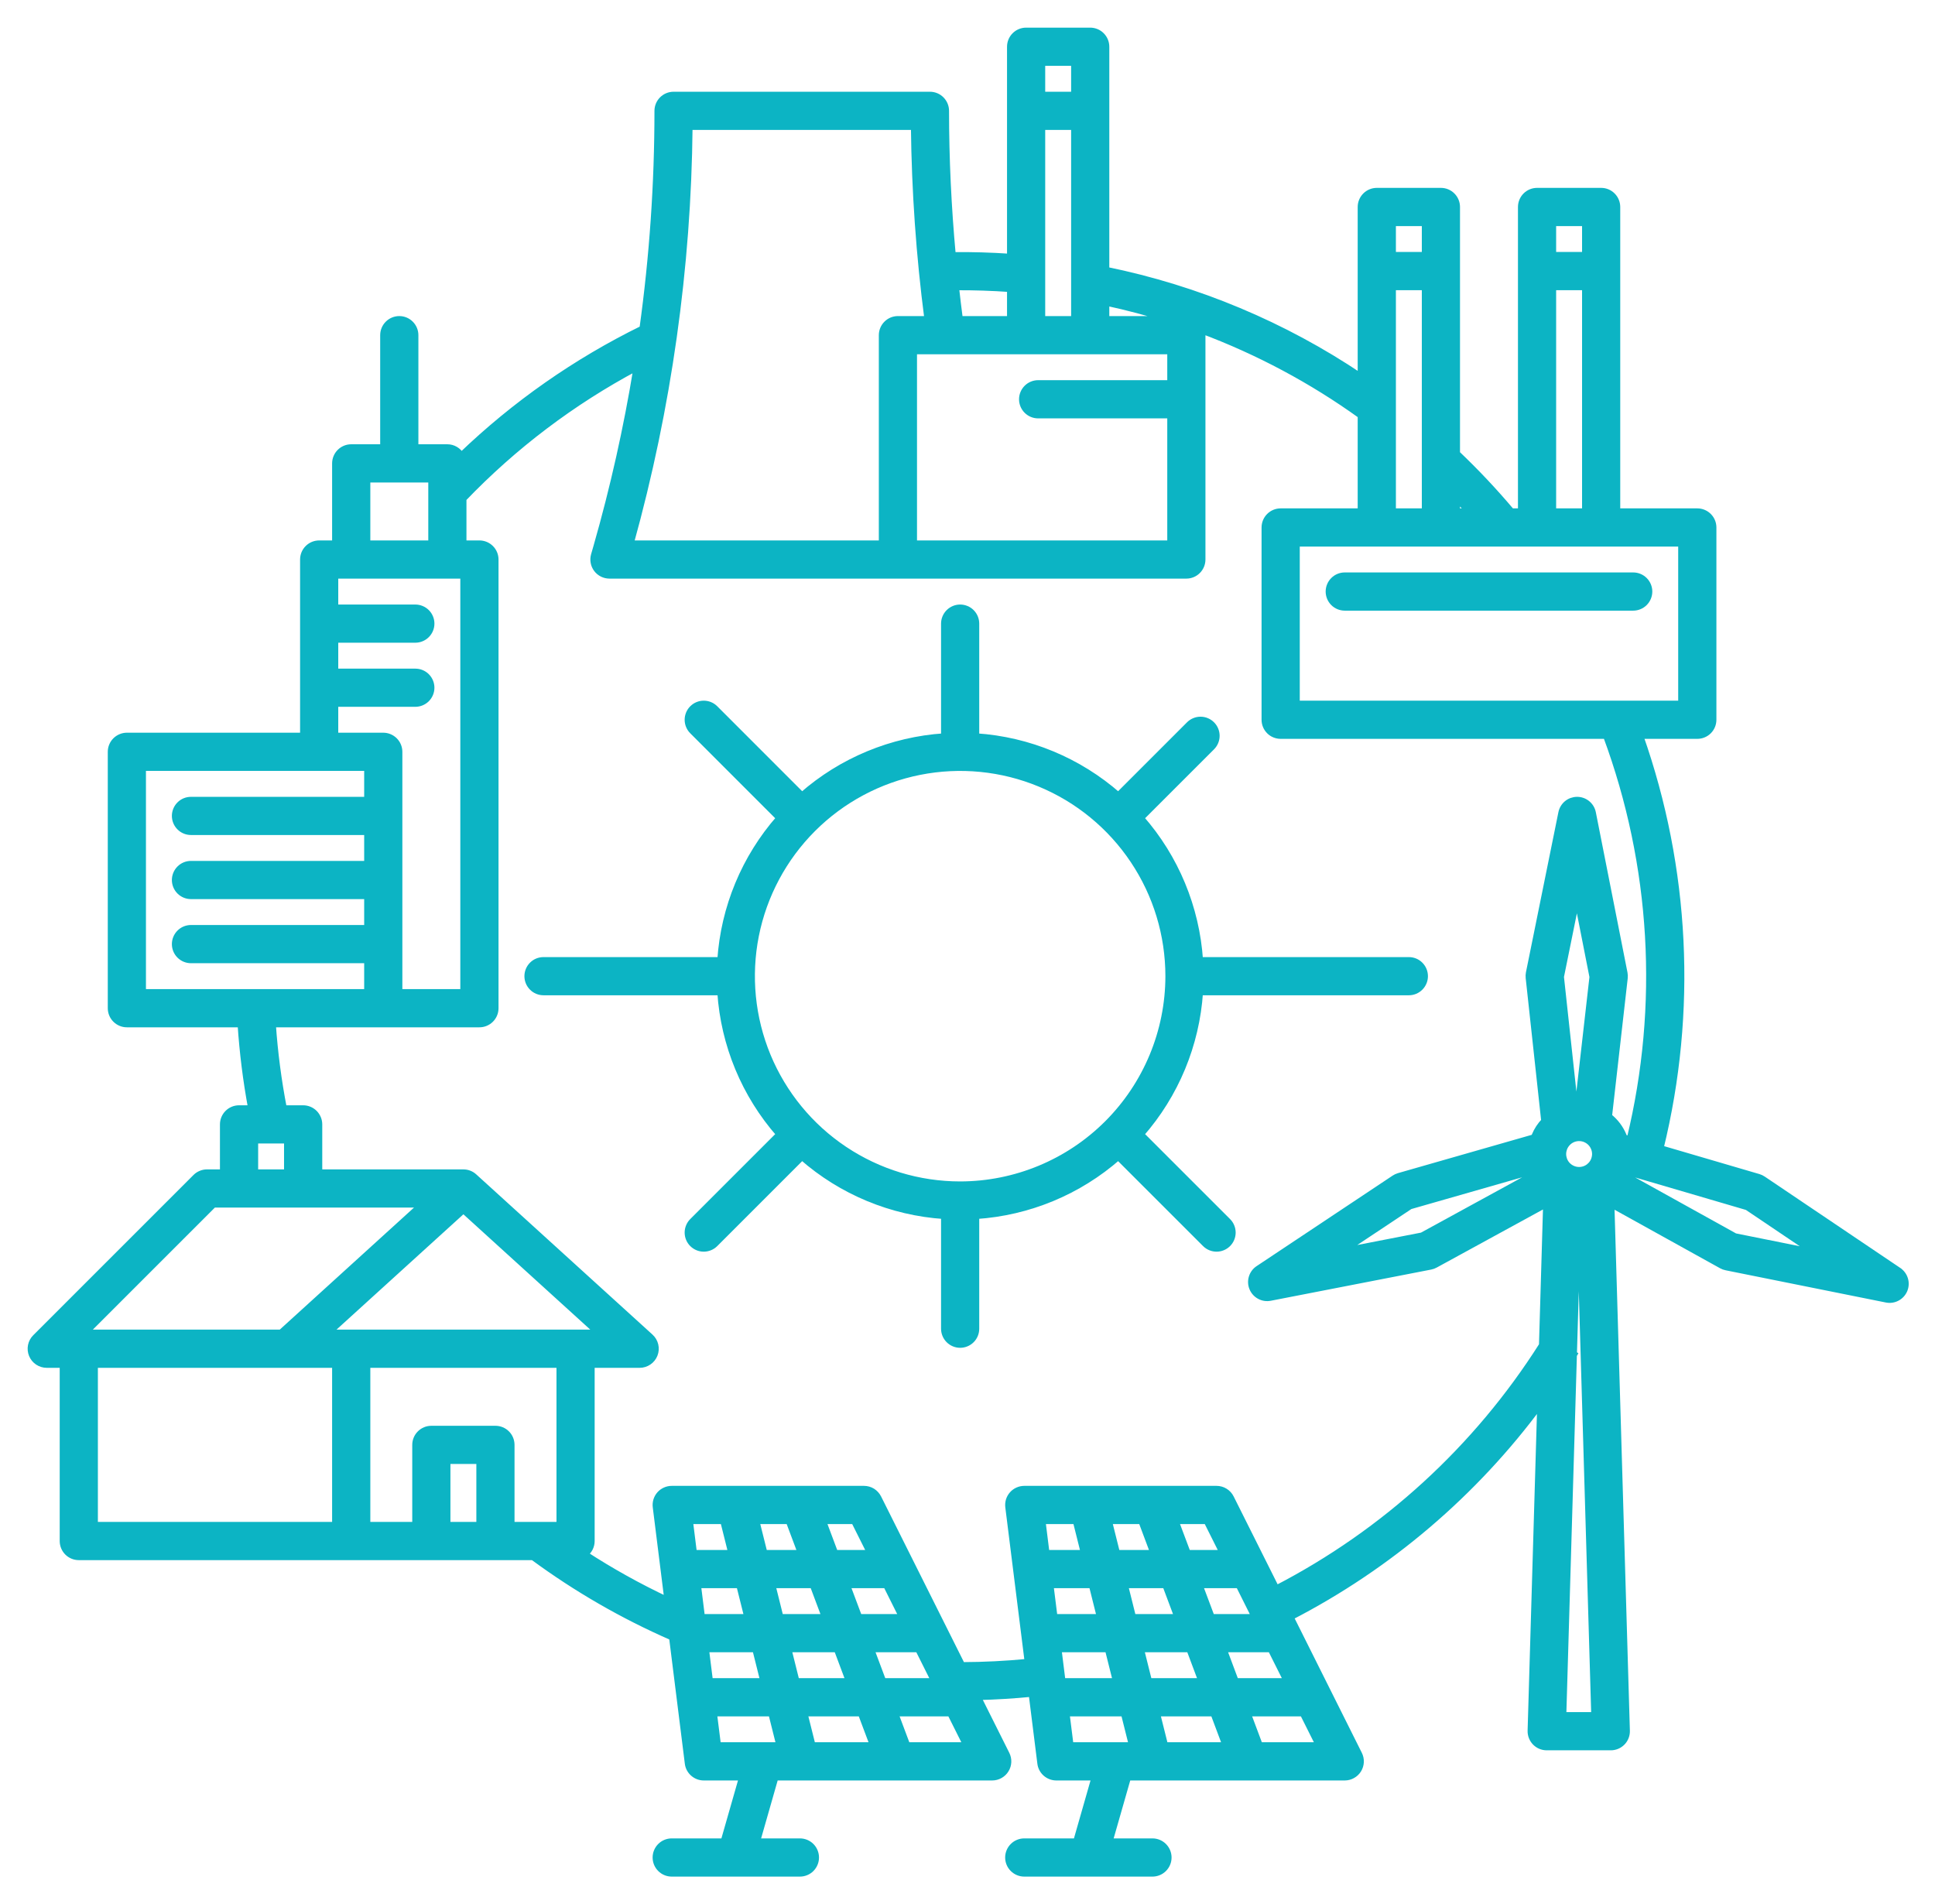 <svg width="63" height="62" viewBox="0 0 63 62" fill="none" xmlns="http://www.w3.org/2000/svg"><path d="M43.782 19.782H53.174C53.312 19.782 53.445 19.727 53.543 19.629C53.641 19.531 53.696 19.398 53.696 19.26C53.696 19.122 53.641 18.989 53.543 18.891C53.445 18.793 53.312 18.738 53.174 18.738H43.782C43.644 18.738 43.511 18.793 43.414 18.891C43.316 18.989 43.261 19.122 43.261 19.26C43.261 19.398 43.316 19.531 43.414 19.629C43.511 19.727 43.644 19.782 43.782 19.782Z" fill="#0CB4C4" stroke="#0CB4C4" stroke-width="0.2"></path><path d="M61.813 41.365L57.402 38.392C57.357 38.361 57.308 38.339 57.257 38.323L54.063 37.387C55.152 32.941 54.922 28.274 53.402 23.956H55.261C55.399 23.956 55.532 23.902 55.63 23.804C55.728 23.706 55.783 23.573 55.783 23.435V17.174C55.783 17.035 55.728 16.903 55.63 16.805C55.532 16.707 55.399 16.652 55.261 16.652H52.652V6.739C52.652 6.601 52.597 6.468 52.499 6.37C52.402 6.272 52.269 6.217 52.131 6.217H50.044C49.905 6.217 49.773 6.272 49.675 6.37C49.577 6.468 49.522 6.601 49.522 6.739V16.652H49.211C48.654 15.991 48.061 15.362 47.435 14.766V6.739C47.435 6.601 47.38 6.468 47.282 6.37C47.184 6.272 47.052 6.217 46.913 6.217H44.826C44.688 6.217 44.555 6.272 44.457 6.37C44.359 6.468 44.304 6.601 44.304 6.739V12.26C41.795 10.573 38.98 9.394 36.017 8.789V1.522C36.017 1.383 35.962 1.251 35.864 1.153C35.767 1.055 35.634 1 35.495 1H33.408C33.27 1 33.137 1.055 33.04 1.153C32.942 1.251 32.887 1.383 32.887 1.522V8.362C32.267 8.32 31.641 8.302 31.018 8.308C30.874 6.743 30.799 5.17 30.799 3.609C30.799 3.47 30.744 3.338 30.646 3.24C30.549 3.142 30.416 3.087 30.277 3.087H21.93C21.791 3.087 21.659 3.142 21.561 3.24C21.463 3.338 21.408 3.47 21.408 3.609C21.408 5.981 21.244 8.351 20.919 10.701C18.75 11.765 16.759 13.158 15.017 14.831C14.972 14.751 14.907 14.684 14.827 14.637C14.748 14.59 14.658 14.565 14.565 14.565H13.522V10.913C13.522 10.775 13.467 10.642 13.369 10.544C13.271 10.446 13.139 10.391 13 10.391C12.862 10.391 12.729 10.446 12.631 10.544C12.533 10.642 12.478 10.775 12.478 10.913V14.565H11.435C11.297 14.565 11.164 14.62 11.066 14.718C10.968 14.816 10.913 14.949 10.913 15.087V17.696H10.392C10.253 17.696 10.12 17.751 10.023 17.849C9.925 17.946 9.87 18.079 9.87 18.217V23.956H4.131C3.992 23.956 3.86 24.012 3.762 24.109C3.664 24.207 3.609 24.34 3.609 24.478V32.826C3.609 32.965 3.664 33.097 3.762 33.195C3.86 33.293 3.992 33.348 4.131 33.348H7.835C7.896 34.267 8.01 35.181 8.178 36.087H7.783C7.644 36.087 7.512 36.142 7.414 36.24C7.316 36.338 7.261 36.47 7.261 36.609V38.174H6.739C6.671 38.174 6.603 38.187 6.54 38.214C6.476 38.24 6.419 38.278 6.37 38.327L1.153 43.544C1.08 43.617 1.03 43.71 1.01 43.811C0.99 43.912 1 44.017 1.04 44.113C1.079 44.208 1.146 44.29 1.232 44.347C1.318 44.404 1.419 44.435 1.522 44.435H2.044V50.174C2.044 50.312 2.099 50.445 2.196 50.543C2.294 50.641 2.427 50.696 2.565 50.696H17.352C18.76 51.733 20.28 52.61 21.883 53.31L22.396 57.413C22.411 57.539 22.473 57.655 22.568 57.739C22.663 57.823 22.786 57.87 22.913 57.87H24.16L23.563 59.956H21.87C21.731 59.956 21.599 60.011 21.501 60.109C21.403 60.207 21.348 60.34 21.348 60.478C21.348 60.617 21.403 60.749 21.501 60.847C21.599 60.945 21.731 61 21.87 61H26.044C26.182 61 26.315 60.945 26.413 60.847C26.51 60.749 26.565 60.617 26.565 60.478C26.565 60.34 26.51 60.207 26.413 60.109C26.315 60.011 26.182 59.956 26.044 59.956H24.648L25.244 57.87H32.304C32.393 57.87 32.481 57.847 32.559 57.803C32.636 57.76 32.702 57.698 32.748 57.622C32.795 57.547 32.822 57.46 32.826 57.371C32.83 57.282 32.811 57.194 32.771 57.114L31.84 55.252C32.425 55.238 33.01 55.202 33.59 55.145L33.874 57.413C33.889 57.539 33.951 57.655 34.046 57.739C34.142 57.823 34.264 57.87 34.392 57.87H35.638L35.041 59.956H33.348C33.21 59.956 33.077 60.011 32.979 60.109C32.881 60.207 32.826 60.34 32.826 60.478C32.826 60.617 32.881 60.749 32.979 60.847C33.077 60.945 33.21 61 33.348 61H37.522C37.66 61 37.793 60.945 37.891 60.847C37.989 60.749 38.044 60.617 38.044 60.478C38.044 60.34 37.989 60.207 37.891 60.109C37.793 60.011 37.66 59.956 37.522 59.956H36.126L36.723 57.87H43.783C43.872 57.87 43.959 57.847 44.037 57.803C44.114 57.76 44.18 57.698 44.227 57.622C44.273 57.547 44.3 57.46 44.304 57.371C44.308 57.282 44.289 57.194 44.249 57.114L42.019 52.652C45.224 50.998 48.006 48.628 50.149 45.726L49.836 56.351C49.834 56.421 49.846 56.49 49.871 56.555C49.897 56.62 49.935 56.68 49.983 56.73C50.032 56.78 50.09 56.82 50.154 56.847C50.219 56.874 50.288 56.888 50.358 56.888H52.445C52.514 56.888 52.584 56.874 52.648 56.847C52.712 56.82 52.77 56.78 52.819 56.73C52.868 56.68 52.906 56.62 52.931 56.555C52.956 56.49 52.968 56.421 52.966 56.351L52.462 39.215L56.052 41.206C56.099 41.232 56.15 41.251 56.203 41.261L61.419 42.31C61.537 42.334 61.66 42.316 61.767 42.259C61.873 42.203 61.957 42.111 62.004 42C62.05 41.888 62.057 41.764 62.022 41.649C61.987 41.533 61.914 41.433 61.813 41.366V41.365ZM50.565 7.261H51.609V8.304H50.565V7.261ZM50.565 9.348H51.609V16.652H50.565V9.348ZM54.739 17.696V22.913H42.218V17.696H54.739ZM47.822 16.652H47.435V16.239C47.565 16.375 47.694 16.513 47.822 16.652ZM45.348 7.261H46.392V8.304H45.348V7.261ZM45.348 9.348H46.392V16.652H45.348V9.348ZM38.045 10.391H36.017V9.854C36.705 10.002 37.381 10.181 38.045 10.391ZM33.93 2.043H34.974V3.087H33.93V2.043ZM33.93 4.13H34.974V10.391H33.93V4.13ZM32.887 9.408V10.391H31.249C31.203 10.045 31.162 9.698 31.123 9.35C31.712 9.347 32.302 9.366 32.887 9.408ZM38.104 11.435V12.478H33.8C33.661 12.478 33.529 12.533 33.431 12.631C33.333 12.729 33.278 12.862 33.278 13C33.278 13.138 33.333 13.271 33.431 13.369C33.529 13.467 33.661 13.522 33.8 13.522H38.104V17.696H29.756V11.435H38.104ZM22.449 4.13H29.758C29.781 6.224 29.927 8.315 30.197 10.391H29.235C29.096 10.391 28.963 10.446 28.866 10.544C28.768 10.642 28.713 10.775 28.713 10.913V17.696H20.534C21.76 13.277 22.404 8.716 22.449 4.13ZM11.957 15.609H14.044V17.696H11.957V15.609ZM10.913 22.913H13.522C13.66 22.913 13.793 22.858 13.891 22.76C13.989 22.662 14.044 22.53 14.044 22.391C14.044 22.253 13.989 22.12 13.891 22.022C13.793 21.924 13.66 21.87 13.522 21.87H10.913V20.826H13.522C13.66 20.826 13.793 20.771 13.891 20.673C13.989 20.575 14.044 20.443 14.044 20.304C14.044 20.166 13.989 20.033 13.891 19.935C13.793 19.838 13.66 19.783 13.522 19.783H10.913V18.739H15.087V32.304H13V24.478C13 24.34 12.945 24.207 12.847 24.109C12.749 24.012 12.617 23.956 12.478 23.956H10.913V22.913ZM4.652 25H11.957V26.044H6.218C6.079 26.044 5.946 26.098 5.849 26.196C5.751 26.294 5.696 26.427 5.696 26.565C5.696 26.704 5.751 26.836 5.849 26.934C5.946 27.032 6.079 27.087 6.218 27.087H11.957V28.13H6.218C6.079 28.13 5.946 28.185 5.849 28.283C5.751 28.381 5.696 28.514 5.696 28.652C5.696 28.791 5.751 28.923 5.849 29.021C5.946 29.119 6.079 29.174 6.218 29.174H11.957V30.217H6.218C6.079 30.217 5.946 30.272 5.849 30.37C5.751 30.468 5.696 30.601 5.696 30.739C5.696 30.878 5.751 31.01 5.849 31.108C5.946 31.206 6.079 31.261 6.218 31.261H11.957V32.304H4.652V25ZM9.348 37.13V38.174H8.305V37.13H9.348ZM6.955 39.217H13.738L9.147 43.391H2.781L6.955 39.217ZM15.087 39.401L19.477 43.391H10.697L15.087 39.401ZM10.913 49.652H3.087V44.435H10.913V49.652ZM15.609 49.652H14.565V47.565H15.609V49.652ZM16.131 46.522H14.044C13.905 46.522 13.773 46.577 13.675 46.675C13.577 46.772 13.522 46.905 13.522 47.044V49.652H11.957V44.435H18.218V49.652H16.652V47.044C16.652 46.905 16.597 46.772 16.5 46.675C16.402 46.577 16.269 46.522 16.131 46.522ZM22.461 49.522H23.549L23.81 50.565H22.591L22.461 49.522ZM22.852 52.652L22.722 51.609H24.071L24.332 52.652H22.852ZM22.983 53.696H24.593L24.854 54.739H23.113L22.983 53.696ZM24.625 49.522H25.682L26.073 50.565H24.886L24.625 49.522ZM23.374 56.826L23.243 55.783H25.114L25.375 56.826H23.374ZM25.147 51.609H26.465L26.856 52.652H25.407L25.147 51.609ZM27.188 50.565L26.797 49.522H27.808L28.33 50.565H27.188ZM28.852 51.609L29.373 52.652H27.97L27.579 51.609H28.852ZM25.669 53.696H27.248L27.639 54.739H25.929L25.669 53.696ZM26.452 56.826L26.191 55.783H28.03L28.422 56.826H26.452ZM28.362 53.696H29.896L30.418 54.739H28.753L28.362 53.696ZM29.536 56.826L29.145 55.783H30.939L31.461 56.826H29.536ZM33.94 49.522H35.028L35.289 50.565H34.07L33.94 49.522ZM34.331 52.652L34.2 51.609H35.55L35.811 52.652H34.331ZM34.461 53.696H36.072L36.333 54.739H34.591L34.461 53.696ZM36.104 49.522H37.161L37.552 50.565H36.365L36.104 49.522ZM34.853 56.826L34.722 55.783H36.593L36.854 56.826H34.853ZM36.626 51.609H37.944L38.335 52.652H36.886L36.626 51.609ZM38.667 50.565L38.275 49.522H39.287L39.809 50.565H38.667ZM40.331 51.609L40.852 52.652H39.449L39.057 51.609H40.331ZM37.147 53.696H38.726L39.117 54.739H37.407L37.147 53.696ZM37.93 56.826L37.669 55.783H39.509L39.9 56.826H37.93ZM39.841 53.696H41.374L41.896 54.739H40.231L39.841 53.696ZM42.939 56.826H41.014L40.623 55.783H42.417L42.939 56.826ZM50.896 55.844L51.241 44.119C51.246 44.11 51.253 44.101 51.258 44.092L51.242 44.081L51.387 39.149H51.417L51.908 55.844H50.896ZM51.894 37.775C51.848 37.886 51.764 37.978 51.657 38.035C51.551 38.091 51.428 38.109 51.309 38.085C51.191 38.061 51.085 37.997 51.008 37.904C50.932 37.81 50.891 37.693 50.891 37.572C50.892 37.452 50.934 37.335 51.011 37.242C51.087 37.149 51.194 37.085 51.313 37.062C51.431 37.039 51.554 37.057 51.66 37.115C51.767 37.172 51.85 37.264 51.895 37.376C51.922 37.439 51.935 37.507 51.935 37.576C51.934 37.644 51.92 37.712 51.894 37.775H51.894ZM50.819 31.804L51.342 29.226L51.85 31.807L51.378 35.956H51.269L50.819 31.804ZM52.384 36.348L52.896 31.844C52.902 31.791 52.9 31.737 52.89 31.684L51.859 26.464C51.836 26.346 51.772 26.239 51.679 26.163C51.586 26.086 51.47 26.044 51.349 26.044H51.348C51.228 26.044 51.111 26.085 51.018 26.161C50.925 26.238 50.861 26.344 50.837 26.462L49.78 31.676C49.77 31.729 49.767 31.783 49.773 31.836L50.279 36.498C50.147 36.635 50.042 36.795 49.969 36.971C49.96 36.991 49.955 37.011 49.947 37.031L45.543 38.292C45.491 38.307 45.442 38.33 45.398 38.359L40.968 41.307C40.867 41.373 40.793 41.473 40.758 41.588C40.722 41.703 40.728 41.828 40.774 41.939C40.82 42.051 40.903 42.143 41.009 42.2C41.115 42.258 41.238 42.276 41.356 42.253L46.579 41.237C46.632 41.227 46.682 41.208 46.73 41.182L50.341 39.208L50.206 43.799C48.074 47.159 45.087 49.892 41.553 51.719L40.076 48.767C40.033 48.68 39.966 48.607 39.883 48.556C39.801 48.505 39.706 48.478 39.609 48.478H33.348C33.274 48.478 33.201 48.494 33.133 48.525C33.066 48.555 33.006 48.599 32.957 48.655C32.908 48.71 32.871 48.776 32.849 48.846C32.828 48.917 32.821 48.992 32.83 49.065L33.461 54.11C32.752 54.179 32.036 54.215 31.322 54.217L28.597 48.767C28.553 48.681 28.487 48.608 28.405 48.556C28.322 48.505 28.227 48.478 28.131 48.478H21.87C21.796 48.478 21.723 48.494 21.655 48.525C21.588 48.555 21.527 48.599 21.478 48.655C21.429 48.71 21.393 48.776 21.371 48.846C21.349 48.917 21.343 48.992 21.352 49.065L21.731 52.096C20.801 51.659 19.902 51.159 19.041 50.599C19.109 50.551 19.165 50.487 19.203 50.413C19.241 50.339 19.261 50.257 19.261 50.174V44.435H20.826C20.932 44.435 21.034 44.403 21.121 44.343C21.208 44.284 21.275 44.199 21.313 44.101C21.351 44.003 21.358 43.895 21.334 43.793C21.31 43.691 21.255 43.598 21.177 43.527L15.438 38.31C15.342 38.222 15.217 38.174 15.087 38.174H10.392V36.609C10.392 36.47 10.336 36.338 10.239 36.24C10.141 36.142 10.008 36.087 9.87 36.087H9.239C9.064 35.182 8.944 34.267 8.881 33.348H15.609C15.747 33.348 15.88 33.293 15.978 33.195C16.076 33.097 16.131 32.965 16.131 32.826V18.217C16.131 18.079 16.076 17.946 15.978 17.849C15.88 17.751 15.747 17.696 15.609 17.696H15.087V16.237C16.729 14.525 18.632 13.085 20.725 11.97C20.404 13.935 19.969 15.879 19.422 17.792L19.341 18.073C19.319 18.151 19.315 18.232 19.33 18.312C19.344 18.391 19.377 18.466 19.426 18.531C19.474 18.596 19.538 18.648 19.61 18.684C19.682 18.72 19.762 18.739 19.843 18.739H38.625C38.764 18.739 38.896 18.684 38.994 18.586C39.092 18.488 39.147 18.356 39.147 18.217V10.913C39.146 10.862 39.138 10.81 39.122 10.761C40.964 11.451 42.707 12.381 44.304 13.529V16.652H41.696C41.557 16.652 41.425 16.707 41.327 16.805C41.229 16.903 41.174 17.035 41.174 17.174V23.435C41.174 23.573 41.229 23.706 41.327 23.804C41.425 23.902 41.557 23.956 41.696 23.956H52.292C53.85 28.161 54.118 32.735 53.061 37.093L52.882 37.041C52.875 37.021 52.869 37 52.861 36.98C52.759 36.731 52.595 36.514 52.384 36.348V36.348ZM49.964 38.224L46.299 40.228L43.718 40.73L45.909 39.273L49.924 38.123L49.964 38.224ZM56.488 40.254L52.836 38.228L52.878 38.127L56.886 39.302L59.067 40.772L56.488 40.254Z" fill="#0CB4C4" stroke="#0CB4C4" stroke-width="0.2"></path><path d="M45.87 31.262H39.068C38.954 29.55 38.279 27.923 37.147 26.634L39.456 24.326C39.554 24.228 39.609 24.095 39.609 23.957C39.609 23.819 39.554 23.686 39.456 23.588C39.407 23.539 39.35 23.501 39.287 23.475C39.223 23.448 39.156 23.435 39.087 23.435C38.949 23.435 38.816 23.49 38.718 23.588L36.409 25.897C35.12 24.765 33.494 24.09 31.782 23.976V20.305C31.782 20.167 31.728 20.034 31.63 19.936C31.532 19.838 31.399 19.783 31.261 19.783C31.122 19.783 30.99 19.838 30.892 19.936C30.794 20.034 30.739 20.167 30.739 20.305V23.976C29.027 24.09 27.401 24.765 26.112 25.897L23.282 23.066C23.184 22.968 23.051 22.913 22.913 22.913C22.774 22.913 22.642 22.968 22.544 23.066C22.446 23.164 22.391 23.297 22.391 23.435C22.391 23.574 22.446 23.706 22.544 23.804L25.374 26.635C24.242 27.924 23.567 29.55 23.454 31.262H17.696C17.557 31.262 17.424 31.316 17.327 31.414C17.229 31.512 17.174 31.645 17.174 31.783C17.174 31.922 17.229 32.054 17.327 32.152C17.424 32.25 17.557 32.305 17.696 32.305H23.454C23.567 34.017 24.242 35.643 25.374 36.932L22.544 39.762C22.495 39.811 22.457 39.868 22.431 39.932C22.404 39.995 22.391 40.063 22.391 40.131C22.391 40.27 22.446 40.402 22.544 40.5C22.642 40.598 22.774 40.653 22.913 40.653C23.051 40.653 23.184 40.598 23.282 40.5L26.112 37.67C27.401 38.802 29.027 39.477 30.739 39.59V43.261C30.739 43.4 30.794 43.532 30.892 43.63C30.99 43.728 31.122 43.783 31.261 43.783C31.399 43.783 31.532 43.728 31.63 43.63C31.728 43.532 31.782 43.4 31.782 43.261V39.59C33.494 39.477 35.121 38.802 36.409 37.67L39.24 40.5C39.338 40.598 39.471 40.653 39.609 40.653C39.747 40.653 39.88 40.598 39.978 40.5C40.076 40.402 40.131 40.27 40.131 40.131C40.131 39.993 40.076 39.86 39.978 39.762L37.147 36.932C38.279 35.643 38.954 34.017 39.068 32.305H45.87C46.008 32.305 46.141 32.25 46.238 32.152C46.336 32.054 46.391 31.922 46.391 31.783C46.391 31.645 46.336 31.512 46.238 31.414C46.141 31.316 46.008 31.262 45.87 31.262ZM31.261 38.566C29.919 38.566 28.608 38.168 27.493 37.423C26.377 36.678 25.508 35.618 24.994 34.379C24.481 33.139 24.347 31.776 24.608 30.46C24.87 29.144 25.516 27.936 26.465 26.987C27.413 26.039 28.622 25.393 29.938 25.131C31.253 24.869 32.617 25.003 33.856 25.517C35.096 26.03 36.155 26.9 36.9 28.015C37.646 29.13 38.043 30.442 38.043 31.783C38.041 33.581 37.326 35.305 36.055 36.577C34.783 37.849 33.059 38.564 31.261 38.566Z" fill="#0CB4C4" stroke="#0CB4C4" stroke-width="0.2"></path></svg>